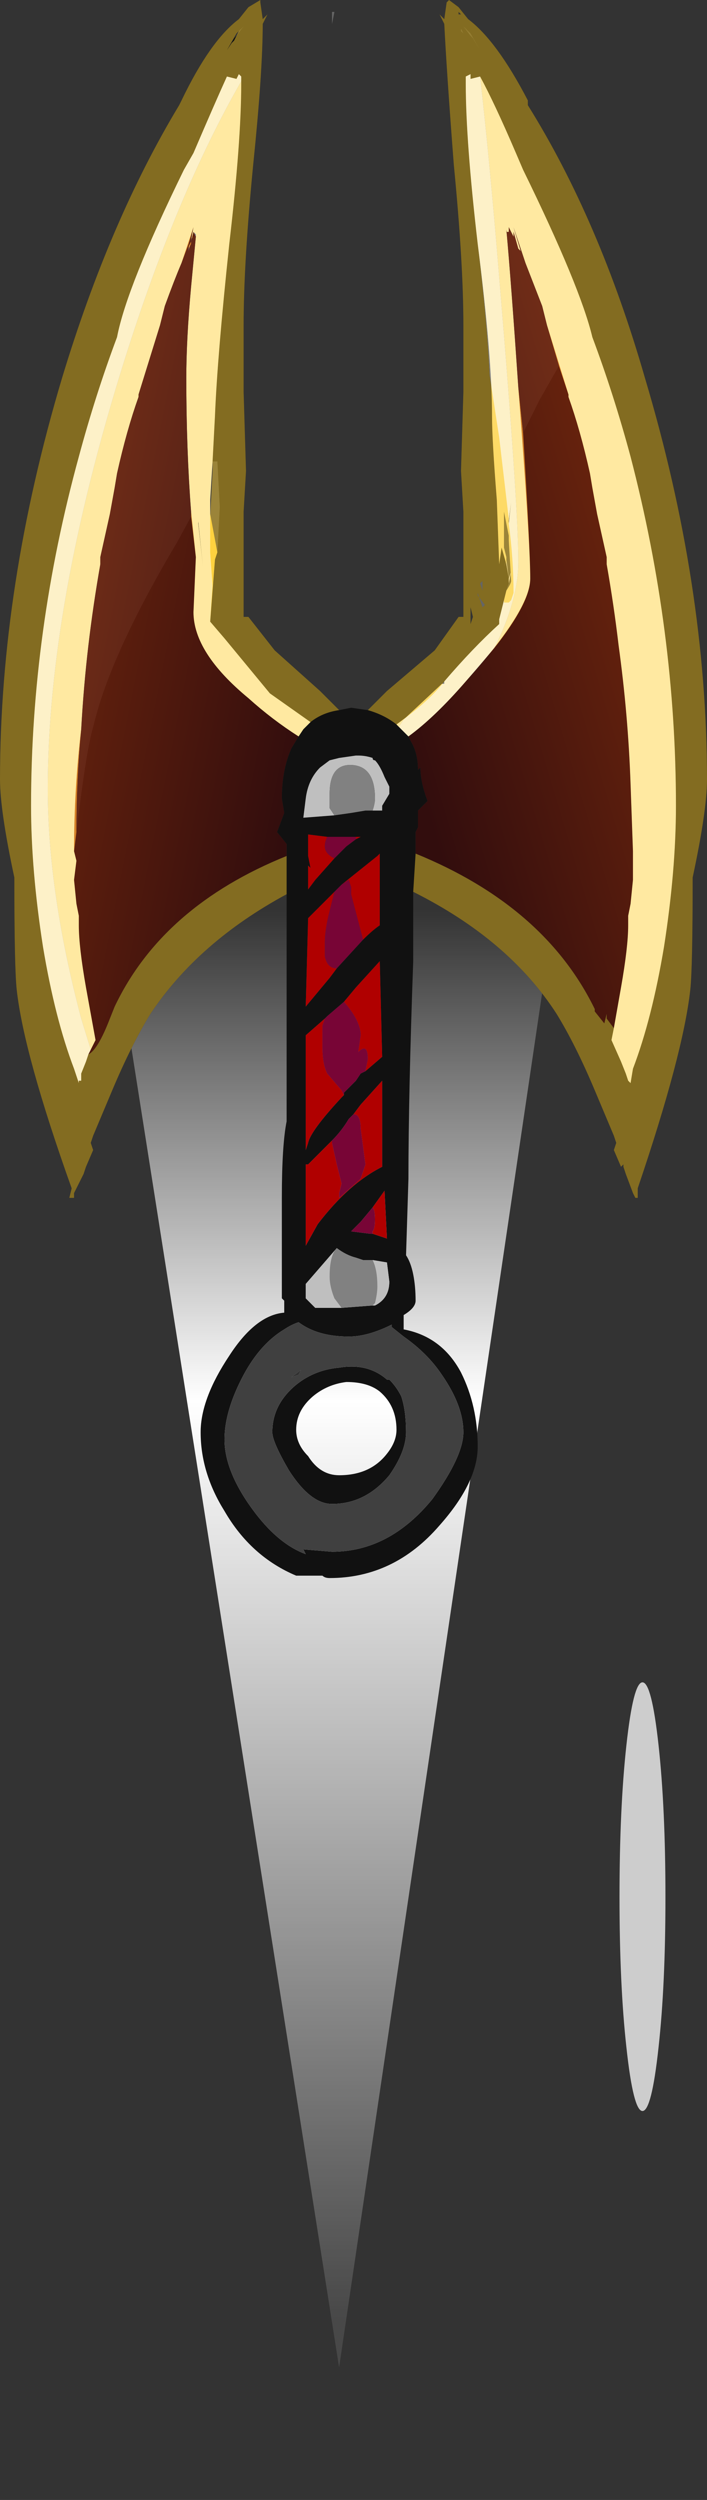 <?xml version="1.0" encoding="UTF-8" standalone="no"?>
<svg xmlns:ffdec="https://www.free-decompiler.com/flash" xmlns:xlink="http://www.w3.org/1999/xlink" ffdec:objectType="frame" height="365.95px" width="103.6px" xmlns="http://www.w3.org/2000/svg">
  <rect width="100%" height="100%" fill="#333333" stroke="none"/>
  <g transform="matrix(1.0, 0.0, 0.0, 1.0, 50.75, 122.0)">
    <use ffdec:characterId="2302" height="40.35" transform="matrix(4.711, 0.0, 0.0, 7.0, -34.978, -57.9)" width="14.0" xlink:href="#shape0"/>
    <use ffdec:characterId="2303" height="33.0" transform="matrix(7.0, 0.0, 0.0, 7.0, -50.75, -122.0)" width="14.8" xlink:href="#shape1"/>
    <use ffdec:characterId="2304" height="28.8" transform="matrix(7.0, 0.0, 0.0, 7.0, -50.75, -122.0)" width="14.8" xlink:href="#shape2"/>
    <use ffdec:characterId="2305" height="25.55" transform="matrix(3.366, 0.0, 0.0, 2.456, 40.029, 124.264)" width="2.0" xlink:href="#shape3"/>
  </g>
  <defs>
    <g id="shape0" transform="matrix(1.0, 0.0, 0.0, 1.0, 7.0, 40.35)">
      <path d="M-6.95 -30.8 Q-0.3 -49.75 7.0 -30.95 L0.2 0.0 -7.0 -30.75 -6.95 -30.8" fill="url(#gradient0)" fill-rule="evenodd" stroke="none"/>
    </g>
    <linearGradient gradientTransform="matrix(0.0, -0.018, 0.025, 0.0, 1.65, -15.75)" gradientUnits="userSpaceOnUse" id="gradient0" spreadMethod="pad" x1="-819.2" x2="819.2">
      <stop offset="0.0" stop-color="#ffffff" stop-opacity="0.102"/>
      <stop offset="0.651" stop-color="#ffffff"/>
      <stop offset="1.0" stop-color="#ffffff" stop-opacity="0.0"/>
    </linearGradient>
    <g id="shape1" transform="matrix(1.0, 0.0, 0.0, 1.0, 7.25, 33.0)">
      <path d="M2.35 -32.75 L2.35 -32.7 2.4 -32.7 2.35 -32.75 M2.15 -33.0 L2.35 -32.85 2.55 -32.6 Q3.15 -32.15 3.8 -30.9 L3.8 -30.8 Q5.3 -28.4 6.25 -25.1 7.55 -20.75 7.55 -16.7 7.55 -16.05 7.25 -14.65 7.25 -12.75 7.2 -12.3 7.05 -10.95 6.1 -8.15 L6.1 -7.95 6.05 -7.95 6.0 -8.05 5.85 -8.45 5.8 -8.6 5.8 -8.65 5.75 -8.6 5.6 -8.95 5.65 -9.1 5.6 -9.25 5.2 -10.2 Q4.8 -11.15 4.4 -11.8 3.4 -13.35 1.4 -14.35 L1.4 -12.9 Q1.3 -10.1 1.3 -8.35 L1.25 -6.75 Q1.35 -6.6 1.4 -6.35 1.45 -6.1 1.45 -5.8 1.45 -5.65 1.2 -5.5 L1.2 -5.2 Q2.0 -5.05 2.4 -4.3 2.75 -3.6 2.75 -2.75 2.75 -2.0 1.95 -1.1 1.0 0.0 -0.35 0.0 -0.45 0.0 -0.5 -0.05 L-1.05 -0.05 Q-2.0 -0.45 -2.55 -1.4 -3.05 -2.2 -3.05 -3.05 -3.05 -3.75 -2.45 -4.65 -1.9 -5.5 -1.3 -5.55 L-1.3 -5.8 -1.35 -5.85 -1.35 -7.95 Q-1.35 -9.05 -1.25 -9.55 L-1.25 -14.3 Q-3.1 -13.3 -4.1 -11.8 -4.5 -11.15 -4.9 -10.2 L-5.3 -9.25 -5.35 -9.1 -5.3 -8.95 -5.45 -8.6 -5.5 -8.45 -5.7 -8.05 -5.7 -7.95 -5.8 -7.95 -5.75 -8.15 Q-6.75 -10.95 -6.9 -12.3 -6.95 -12.75 -6.95 -14.65 -7.25 -16.05 -7.25 -16.7 -7.25 -20.75 -5.95 -25.1 -4.95 -28.4 -3.5 -30.8 L-3.45 -30.9 Q-2.85 -32.15 -2.25 -32.6 L-2.05 -32.85 -1.8 -33.0 -1.8 -32.95 -1.75 -32.6 -1.65 -32.7 -1.75 -32.5 Q-1.75 -31.5 -1.95 -29.55 -2.15 -27.5 -2.15 -26.2 L-2.15 -24.8 -2.1 -23.15 -2.15 -22.3 -2.15 -20.1 -2.05 -20.1 -1.5 -19.4 -0.55 -18.55 -0.15 -18.15 0.1 -18.2 0.45 -18.15 0.85 -18.55 1.85 -19.4 2.35 -20.1 2.45 -20.1 2.45 -22.3 2.4 -23.15 2.45 -24.8 2.45 -26.2 Q2.45 -27.5 2.25 -29.55 2.1 -31.5 2.05 -32.5 L1.95 -32.7 2.05 -32.6 2.1 -32.95 2.15 -33.0 M2.4 -32.35 L2.45 -32.3 2.4 -32.4 2.4 -32.35 M2.6 -32.3 L2.45 -32.45 2.6 -32.25 2.65 -32.2 2.8 -31.95 2.6 -32.3 M5.6 -11.5 L5.55 -11.25 5.75 -10.8 5.85 -10.55 5.9 -10.4 5.95 -10.35 6.0 -10.65 Q6.4 -11.7 6.65 -13.2 6.9 -14.8 6.9 -16.15 6.9 -19.8 5.95 -23.45 5.6 -24.75 5.15 -25.95 4.9 -27.0 3.7 -29.45 L3.55 -29.8 Q3.1 -30.85 2.8 -31.4 L2.6 -31.35 2.6 -31.45 2.5 -31.4 2.5 -31.25 Q2.5 -30.05 2.75 -27.9 3.05 -25.55 3.05 -24.3 3.05 -23.8 3.15 -22.55 L3.2 -21.2 3.25 -21.55 3.35 -21.2 3.35 -21.3 3.3 -21.15 3.35 -21.25 3.35 -21.2 3.4 -20.9 3.4 -20.8 3.35 -20.65 3.2 -20.05 3.2 -19.95 Q2.65 -19.45 2.05 -18.75 L2.05 -18.7 2.0 -18.7 1.25 -18.0 1.05 -17.85 1.1 -17.8 1.3 -17.6 1.35 -17.5 Q1.5 -17.25 1.5 -16.9 L1.55 -16.95 Q1.55 -16.65 1.7 -16.25 L1.5 -16.05 1.5 -15.7 1.45 -15.6 1.45 -15.15 Q4.15 -14.05 5.2 -11.9 L5.2 -11.85 5.4 -11.6 5.45 -11.8 5.45 -11.7 5.6 -11.5 M2.85 -20.65 L2.85 -20.85 2.8 -20.8 2.85 -20.65 M2.75 -20.55 L2.75 -20.6 2.85 -20.3 2.9 -20.35 2.75 -20.55 M2.6 -20.3 L2.6 -19.95 2.65 -20.1 2.6 -20.3 M0.55 -16.05 L0.75 -16.05 0.75 -16.15 0.9 -16.4 0.9 -16.55 0.8 -16.75 Q0.7 -17.0 0.6 -17.1 0.55 -17.1 0.55 -17.15 0.4 -17.2 0.25 -17.2 L0.2 -17.2 -0.15 -17.15 -0.35 -17.1 -0.55 -16.95 Q-0.8 -16.7 -0.85 -16.3 L-0.9 -15.9 -0.25 -15.95 0.1 -16.0 0.4 -16.05 0.55 -16.05 M0.35 -13.35 Q0.55 -13.55 0.7 -13.65 L0.7 -15.15 0.65 -15.1 -0.1 -14.5 -0.25 -14.35 -0.8 -13.8 -0.85 -11.95 -0.35 -12.55 -0.2 -12.75 0.35 -13.35 M-0.25 -15.05 L0.0 -15.3 0.2 -15.45 0.3 -15.5 0.2 -15.5 -0.4 -15.5 -0.8 -15.55 -0.8 -15.1 -0.75 -14.85 -0.8 -14.9 -0.8 -14.4 -0.65 -14.6 -0.25 -15.05 M0.4 -10.6 L0.75 -10.9 0.7 -12.9 0.2 -12.35 -0.05 -12.05 -0.4 -11.75 -0.45 -11.7 -0.85 -11.35 -0.85 -8.95 -0.8 -9.1 Q-0.75 -9.35 -0.1 -10.05 L-0.05 -10.1 -0.05 -10.15 0.2 -10.4 0.3 -10.55 0.4 -10.6 M0.15 -9.7 L0.05 -9.6 Q-0.1 -9.35 -0.3 -9.15 L-0.8 -8.65 -0.85 -8.65 -0.85 -6.95 -0.6 -7.4 Q0.05 -8.25 0.75 -8.6 L0.75 -10.4 0.3 -9.9 0.15 -9.7 M0.55 -7.2 L0.85 -7.1 0.8 -8.1 0.55 -7.75 0.3 -7.45 0.1 -7.25 0.5 -7.2 0.55 -7.2 M0.55 -5.7 L0.6 -5.7 Q0.9 -5.85 0.9 -6.2 L0.85 -6.6 0.55 -6.65 0.35 -6.65 0.2 -6.7 Q0.0 -6.75 -0.2 -6.9 L-0.85 -6.15 -0.85 -5.85 -0.65 -5.65 -0.1 -5.65 0.55 -5.7 M0.0 -4.1 Q-0.4 -4.05 -0.7 -3.8 -1.05 -3.5 -1.05 -3.1 -1.05 -2.8 -0.8 -2.55 -0.55 -2.15 -0.15 -2.15 0.5 -2.15 0.85 -2.6 1.05 -2.85 1.05 -3.1 1.05 -3.6 0.7 -3.9 0.45 -4.1 0.0 -4.1 M1.15 -3.8 Q1.25 -3.5 1.25 -3.05 1.25 -2.65 0.9 -2.15 0.4 -1.55 -0.3 -1.55 -0.75 -1.55 -1.2 -2.25 -1.55 -2.85 -1.55 -3.05 -1.55 -3.6 -1.1 -4.0 -0.7 -4.35 -0.15 -4.4 0.45 -4.5 0.85 -4.15 L0.9 -4.15 Q1.05 -4.0 1.15 -3.8 M0.95 -5.25 L0.95 -5.3 Q0.45 -5.05 0.05 -5.05 -0.6 -5.05 -1.0 -5.35 -1.15 -5.3 -1.3 -5.2 -1.8 -4.9 -2.15 -4.25 -2.55 -3.5 -2.55 -2.9 -2.55 -2.2 -1.9 -1.35 -1.4 -0.7 -0.85 -0.5 L-0.9 -0.6 -0.3 -0.55 Q0.9 -0.55 1.8 -1.65 2.45 -2.55 2.45 -3.05 2.45 -3.6 2.0 -4.25 1.7 -4.7 1.2 -5.05 L0.95 -5.25 M-2.05 -32.75 L-2.05 -32.75 M-2.5 -31.95 L-2.35 -32.2 -2.3 -32.25 -2.15 -32.45 -2.3 -32.3 -2.5 -31.95 M-2.1 -32.4 L-2.1 -32.4 M-2.2 -31.3 L-2.2 -31.4 -2.25 -31.45 -2.3 -31.35 -2.5 -31.4 Q-2.75 -30.85 -3.2 -29.8 L-3.4 -29.45 Q-4.6 -27.0 -4.8 -25.95 -5.25 -24.75 -5.6 -23.45 -6.6 -19.8 -6.6 -16.15 -6.6 -14.8 -6.35 -13.2 -6.1 -11.7 -5.7 -10.65 L-5.6 -10.35 -5.6 -10.4 -5.55 -10.4 -5.55 -10.55 -5.45 -10.8 -5.4 -10.95 Q-5.2 -11.05 -4.95 -11.7 L-4.85 -11.95 Q-3.85 -14.05 -1.25 -15.1 L-1.25 -15.35 -1.45 -15.6 -1.3 -16.0 -1.35 -16.3 Q-1.35 -16.9 -1.15 -17.35 L-1.0 -17.6 -0.9 -17.75 -0.75 -17.9 -1.6 -18.5 -2.55 -19.65 -2.85 -20.0 -2.75 -21.3 -2.7 -21.45 -2.65 -22.4 -2.7 -23.35 -2.8 -23.35 -2.75 -24.3 Q-2.7 -25.55 -2.45 -27.9 -2.2 -30.05 -2.2 -31.25 L-2.2 -31.3 M-2.3 -19.95 L-2.3 -19.95" fill="#111111" fill-rule="evenodd" stroke="none"/>
      <path d="M3.35 -20.65 L3.4 -20.8 3.45 -21.05 3.4 -20.9 3.35 -21.3 3.35 -21.45 3.4 -21.7 3.45 -20.85 Q3.45 -20.8 3.35 -20.65 M3.4 -21.8 L3.4 -21.75 3.35 -21.4 3.35 -21.35 3.3 -21.55 3.3 -22.3 3.4 -21.8 M0.95 -5.25 L1.2 -5.05 Q1.7 -4.7 2.0 -4.25 2.45 -3.6 2.45 -3.05 2.45 -2.55 1.8 -1.65 0.9 -0.55 -0.3 -0.55 L-0.9 -0.6 -0.85 -0.5 Q-1.4 -0.7 -1.9 -1.35 -2.55 -2.2 -2.55 -2.9 -2.55 -3.5 -2.15 -4.25 -1.8 -4.9 -1.3 -5.2 -1.15 -5.3 -1.0 -5.35 -0.6 -5.05 0.05 -5.05 0.45 -5.05 0.95 -5.3 L0.95 -5.25 M1.15 -3.8 Q1.05 -4.0 0.9 -4.15 L0.85 -4.15 Q0.45 -4.5 -0.15 -4.4 -0.7 -4.35 -1.1 -4.0 -1.55 -3.6 -1.55 -3.05 -1.55 -2.85 -1.2 -2.25 -0.75 -1.55 -0.3 -1.55 0.4 -1.55 0.9 -2.15 1.25 -2.65 1.25 -3.05 1.25 -3.5 1.15 -3.8 M-2.8 -23.35 L-2.7 -23.35 -2.65 -22.4 -2.7 -21.45 -2.85 -22.25 -2.85 -22.55 -2.8 -23.35 M-0.95 -4.35 L-1.15 -4.2 -1.0 -4.25 -0.95 -4.35" fill="#404040" fill-rule="evenodd" stroke="none"/>
      <path d="M3.4 -20.8 L3.4 -20.9 3.35 -21.2 3.35 -21.25 3.35 -21.45 3.35 -21.3 3.4 -20.9 3.45 -21.05 3.4 -20.8" fill="#ffffff" fill-rule="evenodd" stroke="none"/>
      <path d="M2.75 -20.55 L2.9 -20.35 2.85 -20.3 2.75 -20.6 2.75 -20.55 M2.85 -20.65 L2.8 -20.8 2.85 -20.85 2.85 -20.65 M-0.3 -32.5 L-0.3 -32.75 -0.25 -32.75 -0.3 -32.5" fill="#666666" fill-rule="evenodd" stroke="none"/>
      <path d="M-0.25 -15.95 L-0.9 -15.9 -0.85 -16.3 Q-0.8 -16.7 -0.55 -16.95 L-0.35 -17.1 -0.15 -17.15 0.2 -17.2 0.25 -17.2 Q0.4 -17.2 0.55 -17.15 0.55 -17.1 0.6 -17.1 0.7 -17.0 0.8 -16.75 L0.9 -16.55 0.9 -16.4 0.75 -16.15 0.75 -16.05 0.55 -16.05 Q0.6 -16.2 0.6 -16.3 0.6 -16.95 0.15 -17.0 -0.35 -17.05 -0.35 -16.4 -0.35 -16.25 -0.35 -16.1 L-0.25 -15.95 M0.55 -6.65 L0.85 -6.6 0.9 -6.2 Q0.9 -5.85 0.6 -5.7 L0.55 -5.7 0.6 -5.75 Q0.65 -5.95 0.65 -6.1 0.65 -6.45 0.55 -6.65 M-0.1 -5.65 L-0.65 -5.65 -0.85 -5.85 -0.85 -6.15 -0.2 -6.9 Q-0.35 -6.75 -0.35 -6.3 -0.35 -6.1 -0.25 -5.85 L-0.1 -5.65" fill="#bfbfbf" fill-rule="evenodd" stroke="none"/>
      <path d="M-0.1 -14.5 L0.65 -15.1 0.7 -15.15 0.7 -13.65 Q0.55 -13.55 0.35 -13.35 L0.1 -14.3 0.1 -14.45 0.05 -14.6 -0.1 -14.5 M-0.2 -12.75 L-0.35 -12.55 -0.85 -11.95 -0.8 -13.8 -0.25 -14.35 -0.35 -13.95 Q-0.45 -13.55 -0.45 -13.3 L-0.45 -13.0 Q-0.4 -12.75 -0.2 -12.75 M-0.25 -15.05 L-0.65 -14.6 -0.8 -14.4 -0.8 -14.9 -0.75 -14.85 -0.8 -15.1 -0.8 -15.55 -0.4 -15.5 Q-0.45 -15.4 -0.45 -15.3 -0.45 -15.15 -0.25 -15.05 M0.2 -15.5 L0.3 -15.5 0.2 -15.45 0.2 -15.5 M0.4 -10.6 L0.45 -10.85 Q0.45 -11.2 0.25 -11.0 L0.3 -11.35 Q0.3 -11.65 -0.05 -12.05 L0.2 -12.35 0.7 -12.9 0.75 -10.9 0.4 -10.6 M-0.45 -11.7 L-0.5 -11.55 -0.5 -11.1 Q-0.5 -10.75 -0.4 -10.55 L-0.1 -10.2 -0.05 -10.1 -0.1 -10.05 Q-0.75 -9.35 -0.8 -9.1 L-0.85 -8.95 -0.85 -11.35 -0.45 -11.7 M0.15 -9.7 L0.3 -9.9 0.75 -10.4 0.75 -8.6 Q0.05 -8.25 -0.6 -7.4 L-0.85 -6.95 -0.85 -8.65 -0.8 -8.65 -0.3 -9.15 -0.3 -9.1 -0.2 -8.65 -0.1 -8.25 -0.15 -8.05 -0.15 -7.95 0.3 -8.35 0.4 -8.65 0.3 -9.4 Q0.3 -9.7 0.15 -9.7 M0.55 -7.2 L0.55 -7.25 Q0.6 -7.3 0.6 -7.5 0.6 -7.7 0.55 -7.75 L0.8 -8.1 0.85 -7.1 0.55 -7.2" fill="#b00000" fill-rule="evenodd" stroke="none"/>
      <path d="M-0.95 -4.35 L-1.0 -4.25 -1.15 -4.2 -0.95 -4.35" fill="#323232" fill-rule="evenodd" stroke="none"/>
      <path d="M0.35 -13.35 L-0.2 -12.75 Q-0.4 -12.75 -0.45 -13.0 L-0.45 -13.3 Q-0.45 -13.55 -0.35 -13.95 L-0.25 -14.35 -0.1 -14.5 0.05 -14.6 0.1 -14.45 0.1 -14.3 0.35 -13.35 M0.2 -15.45 L0.0 -15.3 -0.25 -15.05 Q-0.45 -15.15 -0.45 -15.3 -0.45 -15.4 -0.4 -15.5 L0.2 -15.5 0.2 -15.45 M-0.05 -12.05 Q0.3 -11.65 0.3 -11.35 L0.25 -11.0 Q0.45 -11.2 0.45 -10.85 L0.4 -10.6 0.3 -10.55 0.2 -10.4 -0.05 -10.15 -0.05 -10.1 -0.1 -10.2 -0.4 -10.55 Q-0.5 -10.75 -0.5 -11.1 L-0.5 -11.55 -0.45 -11.7 -0.4 -11.75 -0.05 -12.05 M-0.3 -9.15 Q-0.1 -9.35 0.05 -9.6 L0.15 -9.7 Q0.3 -9.7 0.3 -9.4 L0.4 -8.65 0.3 -8.35 -0.15 -7.95 -0.15 -8.05 -0.1 -8.25 -0.2 -8.65 -0.3 -9.1 -0.3 -9.15 M0.55 -7.75 Q0.6 -7.7 0.6 -7.5 0.6 -7.3 0.55 -7.25 L0.55 -7.2 0.5 -7.2 0.1 -7.25 0.3 -7.45 0.55 -7.75" fill="#780536" fill-rule="evenodd" stroke="none"/>
      <path d="M5.6 -11.5 L5.45 -11.7 5.45 -11.8 5.4 -11.6 5.2 -11.85 5.2 -11.9 Q4.15 -14.05 1.45 -15.15 L1.45 -15.6 1.5 -15.7 1.5 -16.05 1.7 -16.25 Q1.55 -16.65 1.55 -16.95 L1.5 -16.9 Q1.5 -17.25 1.35 -17.5 L1.3 -17.6 Q1.85 -18.0 2.5 -18.75 L3.1 -19.45 Q3.85 -20.4 3.85 -20.9 3.85 -21.5 3.7 -23.95 L4.05 -24.65 4.45 -25.35 4.65 -24.75 4.65 -24.7 Q4.9 -24.0 5.1 -23.1 L5.15 -22.8 5.25 -22.25 5.45 -21.35 5.45 -21.2 Q5.6 -20.35 5.7 -19.5 5.9 -18.05 5.95 -16.6 L6.0 -15.2 6.0 -14.6 5.95 -14.1 5.9 -13.85 5.9 -13.65 Q5.9 -13.2 5.75 -12.35 L5.6 -11.5 M-1.0 -17.6 L-1.15 -17.35 Q-1.35 -16.9 -1.35 -16.3 L-1.3 -16.0 -1.45 -15.6 -1.25 -15.35 -1.25 -15.1 Q-3.85 -14.05 -4.85 -11.95 L-4.95 -11.7 Q-5.2 -11.05 -5.4 -10.95 L-5.35 -11.05 -5.25 -11.25 -5.45 -12.35 Q-5.6 -13.2 -5.6 -13.65 L-5.6 -13.85 -5.65 -14.1 -5.7 -14.6 -5.65 -15.0 -5.7 -15.2 -5.65 -15.6 Q-5.45 -17.3 -5.3 -17.8 -4.95 -19.3 -3.55 -21.65 L-3.25 -22.2 -3.15 -21.35 -3.2 -20.2 Q-3.2 -19.35 -2.05 -18.4 -1.55 -17.95 -1.0 -17.6 M-3.15 -28.1 L-3.25 -28.0 -3.25 -27.9 -3.2 -28.15 -3.15 -28.1 M-3.25 -27.95 L-3.3 -27.9 -3.2 -28.25 -3.25 -27.95" fill="#191919" fill-rule="evenodd" stroke="none"/>
      <path d="M2.8 -31.4 Q3.1 -30.85 3.55 -29.8 L3.7 -29.45 Q4.9 -27.0 5.15 -25.95 5.6 -24.75 5.95 -23.45 6.9 -19.8 6.9 -16.15 6.9 -14.8 6.65 -13.2 6.4 -11.7 6.0 -10.65 L5.95 -10.35 5.9 -10.4 5.85 -10.55 5.75 -10.8 5.55 -11.25 5.6 -11.5 5.75 -12.35 Q5.9 -13.2 5.9 -13.65 L5.9 -13.85 5.95 -14.1 6.0 -14.6 6.0 -15.2 5.95 -16.6 Q5.9 -18.05 5.7 -19.5 5.6 -20.35 5.45 -21.2 L5.45 -21.35 5.25 -22.25 5.15 -22.8 5.1 -23.1 Q4.9 -24.0 4.65 -24.7 L4.65 -24.75 4.45 -25.35 4.2 -26.2 4.1 -26.6 3.75 -27.5 3.5 -28.25 3.65 -27.75 3.6 -27.8 3.5 -28.15 3.5 -28.05 3.4 -28.25 Q3.4 -28.3 3.4 -28.15 L3.35 -28.15 3.35 -28.2 Q3.45 -27.1 3.6 -24.9 L3.7 -23.95 Q3.85 -21.5 3.85 -20.9 3.85 -20.4 3.1 -19.45 3.6 -20.45 3.6 -21.25 3.6 -22.45 3.2 -27.2 3.0 -29.65 2.8 -31.4 M1.1 -17.8 L1.05 -17.85 1.25 -18.0 1.2 -17.95 1.1 -17.8 M-2.2 -31.3 L-2.2 -31.25 Q-2.2 -30.05 -2.45 -27.9 -2.7 -25.55 -2.75 -24.3 L-2.8 -23.35 -2.85 -22.55 -2.85 -22.25 -2.7 -21.45 -2.75 -21.3 -2.85 -20.0 -2.55 -19.65 -1.6 -18.5 -0.75 -17.9 -0.9 -17.75 -1.0 -17.6 Q-1.55 -17.95 -2.05 -18.4 -3.2 -19.35 -3.2 -20.2 L-3.15 -21.35 -3.25 -22.2 -3.25 -22.3 Q-3.35 -23.6 -3.35 -25.1 -3.35 -25.9 -3.25 -27.0 L-3.15 -28.05 -3.15 -28.1 -3.2 -28.15 -3.25 -27.9 -3.3 -27.8 -3.3 -27.85 -3.25 -27.95 -3.2 -28.25 -3.3 -27.9 -3.45 -27.5 Q-3.6 -27.15 -3.8 -26.6 L-3.9 -26.2 -4.35 -24.75 -4.35 -24.7 Q-4.6 -24.0 -4.8 -23.1 L-4.85 -22.8 -4.95 -22.25 -5.15 -21.35 -5.15 -21.2 Q-5.3 -20.35 -5.4 -19.5 -5.5 -18.65 -5.55 -17.75 -5.65 -16.7 -5.65 -15.6 L-5.7 -15.2 -5.65 -15.0 -5.7 -14.6 -5.65 -14.1 -5.6 -13.85 -5.6 -13.65 Q-5.6 -13.2 -5.45 -12.35 L-5.25 -11.25 -5.35 -11.05 -5.55 -11.7 Q-6.25 -14.35 -6.25 -16.5 -6.25 -20.35 -4.65 -25.45 -3.55 -28.95 -2.2 -31.3 M-3.1 -22.5 L-3.1 -22.05 -3.0 -21.15 -3.1 -22.1 -3.1 -22.5" fill="#ffd54a" fill-rule="evenodd" stroke="none"/>
      <path d="M-0.25 -15.95 L-0.35 -16.1 Q-0.35 -16.25 -0.35 -16.4 -0.35 -17.05 0.15 -17.0 0.6 -16.95 0.6 -16.3 0.6 -16.2 0.55 -16.05 L0.4 -16.05 0.1 -16.0 -0.25 -15.95 M0.55 -6.65 Q0.65 -6.45 0.65 -6.1 0.65 -5.95 0.6 -5.75 L0.55 -5.7 -0.1 -5.65 -0.25 -5.85 Q-0.35 -6.1 -0.35 -6.3 -0.35 -6.75 -0.2 -6.9 0.0 -6.75 0.2 -6.7 L0.35 -6.65 0.55 -6.65" fill="#818181" fill-rule="evenodd" stroke="none"/>
      <path d="M1.3 -17.6 L1.1 -17.8 1.2 -17.95 1.25 -18.0 2.0 -18.7 2.05 -18.7 2.05 -18.75 Q2.65 -19.45 3.2 -19.95 L3.2 -20.05 3.35 -20.65 Q3.45 -20.8 3.45 -20.85 L3.4 -21.7 3.4 -22.05 3.45 -22.5 3.4 -22.1 3.4 -21.8 3.3 -22.3 3.3 -21.55 3.35 -21.35 3.35 -21.4 3.35 -21.3 3.35 -21.2 3.25 -21.55 3.2 -21.2 3.15 -22.55 Q3.05 -23.8 3.05 -24.3 3.05 -25.55 2.75 -27.9 2.5 -30.05 2.5 -31.25 L2.5 -31.4 2.6 -31.45 2.6 -31.35 2.8 -31.4 Q3.0 -29.65 3.2 -27.2 3.6 -22.45 3.6 -21.25 3.6 -20.45 3.1 -19.45 L2.5 -18.75 Q1.85 -18.0 1.3 -17.6 M-5.4 -10.95 L-5.45 -10.8 -5.55 -10.55 -5.55 -10.4 -5.6 -10.4 -5.6 -10.35 -5.7 -10.65 Q-6.1 -11.7 -6.35 -13.2 -6.6 -14.8 -6.6 -16.15 -6.6 -19.8 -5.6 -23.45 -5.25 -24.75 -4.8 -25.95 -4.6 -27.0 -3.4 -29.45 L-3.2 -29.8 Q-2.75 -30.85 -2.5 -31.4 L-2.3 -31.35 -2.25 -31.45 -2.2 -31.4 -2.2 -31.3 Q-3.55 -28.95 -4.65 -25.45 -6.25 -20.35 -6.25 -16.5 -6.25 -14.35 -5.55 -11.7 L-5.35 -11.05 -5.4 -10.95" fill="#fce496" fill-rule="evenodd" stroke="none"/>
      <path d="M3.7 -23.95 L3.6 -24.9 Q3.45 -27.1 3.35 -28.2 L3.35 -28.15 3.4 -28.15 Q3.4 -28.3 3.4 -28.25 L3.5 -28.05 3.5 -28.15 3.6 -27.8 3.65 -27.75 3.5 -28.25 3.75 -27.5 4.1 -26.6 4.2 -26.2 4.45 -25.35 4.05 -24.65 3.7 -23.95 M-3.25 -27.9 L-3.25 -28.0 -3.15 -28.1 -3.15 -28.05 -3.25 -27.0 Q-3.35 -25.9 -3.35 -25.1 -3.35 -23.6 -3.25 -22.3 L-3.25 -22.2 -3.55 -21.65 Q-4.95 -19.3 -5.3 -17.8 -5.45 -17.3 -5.65 -15.6 -5.65 -16.7 -5.55 -17.75 -5.5 -18.65 -5.4 -19.5 -5.3 -20.35 -5.15 -21.2 L-5.15 -21.35 -4.95 -22.25 -4.85 -22.8 -4.8 -23.1 Q-4.6 -24.0 -4.35 -24.7 L-4.35 -24.75 -3.9 -26.2 -3.8 -26.6 Q-3.6 -27.15 -3.45 -27.5 L-3.3 -27.9 -3.25 -27.95 -3.3 -27.85 -3.3 -27.8 -3.25 -27.9" fill="#2d2d2d" fill-rule="evenodd" stroke="none"/>
    </g>
    <g id="shape2" transform="matrix(1.0, 0.0, 0.0, 1.0, 7.25, 33.0)">
      <path d="M-2.8 -23.35 L-2.8 -23.15 -2.85 -22.2 -2.85 -22.55 -2.8 -23.35" fill="#404040" fill-opacity="0.478" fill-rule="evenodd" stroke="none"/>
      <path d="M1.3 -17.6 L1.05 -17.85 Q1.75 -18.35 2.05 -18.75 2.65 -19.45 3.2 -19.95 L3.2 -20.05 3.3 -20.45 3.3 -20.4 3.4 -20.4 3.45 -20.45 3.5 -20.6 Q3.5 -21.3 3.4 -22.05 L3.45 -22.5 3.4 -22.15 3.2 -23.85 3.0 -25.15 Q2.95 -26.25 2.75 -27.9 2.5 -30.05 2.5 -31.25 L2.5 -31.4 2.6 -31.45 2.6 -31.35 2.8 -31.4 Q3.1 -30.85 3.55 -29.8 L3.7 -29.45 Q4.9 -27.0 5.15 -25.95 5.6 -24.75 5.95 -23.45 6.9 -19.8 6.9 -16.15 6.9 -14.8 6.65 -13.2 6.4 -11.7 6.0 -10.65 L5.95 -10.35 5.9 -10.4 5.85 -10.55 5.75 -10.8 5.55 -11.25 5.6 -11.5 5.75 -12.35 Q5.9 -13.2 5.9 -13.65 L5.9 -13.85 5.95 -14.1 6.0 -14.6 6.0 -15.2 5.95 -16.6 Q5.9 -18.05 5.7 -19.5 5.6 -20.35 5.45 -21.2 L5.45 -21.35 5.25 -22.25 5.15 -22.8 5.1 -23.1 Q4.9 -24.0 4.65 -24.7 L4.65 -24.75 4.2 -26.2 4.1 -26.6 3.75 -27.5 3.5 -28.25 3.65 -27.75 3.6 -27.8 3.5 -28.15 3.5 -28.05 3.4 -28.25 Q3.4 -28.3 3.4 -28.15 L3.35 -28.15 3.35 -28.2 Q3.45 -27.1 3.6 -24.9 3.85 -21.65 3.85 -20.9 3.85 -20.25 2.5 -18.75 1.85 -18.0 1.3 -17.6 M-0.75 -17.9 L-0.9 -17.75 -1.0 -17.6 Q-1.55 -17.95 -2.05 -18.4 -3.2 -19.35 -3.2 -20.2 L-3.15 -21.35 -3.25 -22.3 Q-3.35 -23.6 -3.35 -25.1 -3.35 -25.9 -3.25 -27.0 L-3.15 -28.05 -3.2 -28.15 -3.3 -27.8 -3.3 -27.75 -3.2 -28.25 -3.45 -27.5 Q-3.6 -27.15 -3.8 -26.6 L-3.9 -26.2 -4.35 -24.75 -4.35 -24.7 Q-4.6 -24.0 -4.8 -23.1 L-4.85 -22.8 -4.95 -22.25 -5.15 -21.35 -5.15 -21.2 Q-5.3 -20.35 -5.4 -19.5 -5.5 -18.65 -5.55 -17.75 -5.7 -16.5 -5.7 -15.2 L-5.65 -15.0 -5.7 -14.6 -5.65 -14.1 -5.6 -13.85 -5.6 -13.65 Q-5.6 -13.2 -5.45 -12.35 L-5.25 -11.25 -5.4 -10.95 -5.45 -10.8 -5.55 -10.55 -5.55 -10.4 -5.6 -10.4 -5.6 -10.35 -5.7 -10.65 Q-6.1 -11.7 -6.35 -13.2 -6.6 -14.8 -6.6 -16.15 -6.6 -19.8 -5.6 -23.45 -5.25 -24.75 -4.8 -25.95 -4.6 -27.0 -3.4 -29.45 L-3.2 -29.8 Q-2.75 -30.85 -2.5 -31.4 L-2.3 -31.35 -2.25 -31.45 -2.2 -31.4 -2.2 -31.25 Q-2.2 -30.05 -2.45 -27.9 -2.7 -25.55 -2.75 -24.3 L-2.8 -23.35 -2.85 -22.55 -2.85 -22.2 -2.85 -21.45 -2.8 -20.75 -2.85 -20.0 -2.55 -19.65 -1.6 -18.5 -0.75 -17.9 M-3.1 -22.5 L-3.1 -22.05 -3.0 -21.15 -3.1 -22.1 -3.1 -22.5" fill="#ffffff" fill-opacity="0.478" fill-rule="evenodd" stroke="none"/>
      <path d="M2.35 -32.75 L2.35 -32.7 2.4 -32.7 2.35 -32.75 M1.05 -17.85 Q0.8 -18.05 0.45 -18.15 L0.85 -18.55 1.85 -19.4 2.35 -20.1 2.45 -20.1 2.45 -22.3 2.4 -23.15 2.45 -24.8 2.45 -26.2 Q2.45 -27.5 2.25 -29.55 2.1 -31.5 2.05 -32.5 L1.95 -32.7 2.05 -32.6 2.1 -32.95 2.15 -33.0 2.35 -32.85 2.55 -32.6 Q3.15 -32.15 3.8 -30.9 L3.8 -30.8 Q5.3 -28.4 6.25 -25.1 7.55 -20.75 7.55 -16.7 7.55 -16.05 7.25 -14.65 7.25 -12.75 7.2 -12.3 7.05 -10.95 6.1 -8.15 L6.1 -7.95 6.05 -7.95 6.0 -8.05 5.85 -8.45 5.8 -8.6 5.8 -8.65 5.75 -8.6 5.6 -8.95 5.65 -9.1 5.6 -9.25 5.2 -10.2 Q4.8 -11.15 4.4 -11.8 3.4 -13.35 1.4 -14.35 L1.45 -15.15 Q4.15 -14.05 5.2 -11.9 L5.2 -11.85 5.4 -11.6 5.45 -11.8 5.45 -11.7 5.6 -11.5 5.55 -11.25 5.75 -10.8 5.85 -10.55 5.9 -10.4 5.95 -10.35 6.0 -10.65 Q6.4 -11.7 6.65 -13.2 6.9 -14.8 6.9 -16.15 6.9 -19.8 5.95 -23.45 5.6 -24.75 5.15 -25.95 4.9 -27.0 3.7 -29.45 L3.55 -29.8 Q3.1 -30.85 2.8 -31.4 L2.6 -31.35 2.6 -31.45 2.5 -31.4 2.5 -31.25 Q2.5 -30.05 2.75 -27.9 2.95 -26.25 3.0 -25.15 L3.2 -23.85 3.4 -22.15 3.4 -22.05 Q3.5 -21.3 3.5 -20.6 L3.45 -20.45 3.4 -20.4 3.3 -20.4 3.3 -20.45 3.2 -20.05 3.2 -19.95 Q2.65 -19.45 2.05 -18.75 1.75 -18.35 1.05 -17.85 M2.75 -20.6 L2.85 -20.3 2.9 -20.35 2.75 -20.55 2.75 -20.6 M2.85 -20.65 L2.85 -20.85 2.8 -20.8 2.85 -20.65 M2.6 -20.3 L2.6 -19.95 2.65 -20.1 2.6 -20.3 M-2.05 -32.75 L-2.05 -32.75 M-1.25 -15.1 L-1.25 -14.3 Q-3.1 -13.3 -4.1 -11.8 -4.5 -11.15 -4.9 -10.2 L-5.3 -9.25 -5.35 -9.1 -5.3 -8.95 -5.45 -8.6 -5.5 -8.45 -5.7 -8.05 -5.7 -7.95 -5.8 -7.95 -5.75 -8.15 Q-6.75 -10.95 -6.9 -12.3 -6.95 -12.75 -6.95 -14.65 -7.25 -16.05 -7.25 -16.7 -7.25 -20.75 -5.95 -25.1 -4.95 -28.4 -3.5 -30.8 L-3.45 -30.9 Q-2.85 -32.15 -2.25 -32.6 L-2.05 -32.85 -1.8 -33.0 -1.8 -32.95 -1.75 -32.6 -1.65 -32.7 -1.75 -32.5 Q-1.75 -31.5 -1.95 -29.55 -2.15 -27.5 -2.15 -26.2 L-2.15 -24.8 -2.1 -23.15 -2.15 -22.3 -2.15 -20.1 -2.05 -20.1 -1.5 -19.4 -0.55 -18.55 -0.15 -18.15 Q-0.5 -18.1 -0.75 -17.9 L-1.6 -18.5 -2.55 -19.65 -2.85 -20.0 -2.8 -20.75 -2.85 -21.45 -2.85 -22.2 -2.8 -23.15 -2.8 -23.35 -2.75 -24.3 Q-2.7 -25.55 -2.45 -27.9 -2.2 -30.05 -2.2 -31.25 L-2.2 -31.4 -2.25 -31.45 -2.3 -31.35 -2.5 -31.4 Q-2.75 -30.85 -3.2 -29.8 L-3.4 -29.45 Q-4.6 -27.0 -4.8 -25.95 -5.25 -24.75 -5.6 -23.45 -6.6 -19.8 -6.6 -16.15 -6.6 -14.8 -6.35 -13.2 -6.1 -11.7 -5.7 -10.65 L-5.6 -10.35 -5.6 -10.4 -5.55 -10.4 -5.55 -10.55 -5.45 -10.8 -5.4 -10.95 Q-5.2 -11.05 -4.95 -11.7 L-4.85 -11.95 Q-3.85 -14.05 -1.25 -15.1 M-2.35 -32.15 L-2.25 -32.35 -2.3 -32.3 -2.5 -31.95 -2.4 -32.1 -2.35 -32.15 M-2.3 -20.1 L-2.3 -20.1" fill="#ffcf33" fill-opacity="0.478" fill-rule="evenodd" stroke="none"/>
      <path d="M2.85 -20.65 L2.8 -20.8 2.85 -20.85 2.85 -20.65 M2.75 -20.6 L2.75 -20.55 2.9 -20.35 2.85 -20.3 2.75 -20.6 M-0.3 -32.5 L-0.3 -32.75 -0.25 -32.75 -0.3 -32.5" fill="#666666" fill-opacity="0.478" fill-rule="evenodd" stroke="none"/>
      <path d="M-0.95 -4.35 L-1.0 -4.25 -1.15 -4.2 -0.95 -4.35" fill="#323232" fill-opacity="0.478" fill-rule="evenodd" stroke="none"/>
      <path d="M1.45 -15.15 L1.45 -15.6 1.5 -15.7 1.5 -16.05 1.7 -16.25 Q1.55 -16.65 1.55 -16.95 L1.5 -16.9 Q1.5 -17.25 1.35 -17.5 L1.3 -17.6 Q1.85 -18.0 2.5 -18.75 3.85 -20.25 3.85 -20.9 3.85 -21.65 3.6 -24.9 3.45 -27.1 3.35 -28.2 L3.35 -28.15 3.4 -28.15 Q3.4 -28.3 3.4 -28.25 L3.5 -28.05 3.5 -28.15 3.6 -27.8 3.65 -27.75 3.5 -28.25 3.75 -27.5 4.1 -26.6 4.2 -26.2 4.65 -24.75 4.65 -24.7 Q4.9 -24.0 5.1 -23.1 L5.15 -22.8 5.25 -22.25 5.45 -21.35 5.45 -21.2 Q5.6 -20.35 5.7 -19.5 5.9 -18.05 5.95 -16.6 L6.0 -15.2 6.0 -14.6 5.95 -14.1 5.9 -13.85 5.9 -13.65 Q5.9 -13.2 5.75 -12.35 L5.6 -11.5 5.45 -11.7 5.45 -11.8 5.4 -11.6 5.2 -11.85 5.2 -11.9 Q4.15 -14.05 1.45 -15.15" fill="url(#gradient1)" fill-rule="evenodd" stroke="none"/>
      <path d="M-1.0 -17.6 L-1.15 -17.35 Q-1.35 -16.9 -1.35 -16.3 L-1.3 -16.0 -1.45 -15.6 -1.25 -15.35 -1.25 -15.1 Q-3.85 -14.05 -4.85 -11.95 L-4.95 -11.7 Q-5.2 -11.05 -5.4 -10.95 L-5.25 -11.25 -5.45 -12.35 Q-5.6 -13.2 -5.6 -13.65 L-5.6 -13.85 -5.65 -14.1 -5.7 -14.6 -5.65 -15.0 -5.7 -15.2 Q-5.7 -16.5 -5.55 -17.75 -5.5 -18.65 -5.4 -19.5 -5.3 -20.35 -5.15 -21.2 L-5.15 -21.35 -4.95 -22.25 -4.85 -22.8 -4.8 -23.1 Q-4.6 -24.0 -4.35 -24.7 L-4.35 -24.75 -3.9 -26.2 -3.8 -26.6 Q-3.6 -27.15 -3.45 -27.5 L-3.2 -28.25 -3.3 -27.75 -3.3 -27.8 -3.2 -28.15 -3.15 -28.05 -3.25 -27.0 Q-3.35 -25.9 -3.35 -25.1 -3.35 -23.6 -3.25 -22.3 L-3.15 -21.35 -3.2 -20.2 Q-3.2 -19.35 -2.05 -18.4 -1.55 -17.95 -1.0 -17.6" fill="url(#gradient2)" fill-rule="evenodd" stroke="none"/>
    </g>
    <linearGradient gradientTransform="matrix(0.004, -0.001, 0.003, 0.01, 4.55, -18.15)" gradientUnits="userSpaceOnUse" id="gradient1" spreadMethod="pad" x1="-819.2" x2="819.2">
      <stop offset="0.0" stop-color="#4d0000" stop-opacity="0.478"/>
      <stop offset="1.0" stop-color="#d43700" stop-opacity="0.478"/>
    </linearGradient>
    <linearGradient gradientTransform="matrix(-0.004, -9.0E-4, 0.002, -0.01, -4.05, -18.85)" gradientUnits="userSpaceOnUse" id="gradient2" spreadMethod="pad" x1="-819.2" x2="819.2">
      <stop offset="0.0" stop-color="#4d0000" stop-opacity="0.478"/>
      <stop offset="1.0" stop-color="#d43700" stop-opacity="0.478"/>
    </linearGradient>
    <g id="shape3" transform="matrix(1.0, 0.0, 0.0, 1.0, 1.15, 25.75)">
      <path d="M0.85 -12.95 Q0.85 -7.7 0.55 -4.0 0.25 -0.2 -0.15 -0.2 -0.55 -0.2 -0.85 -4.0 -1.15 -7.7 -1.15 -12.95 -1.15 -18.25 -0.85 -22.0 -0.55 -25.75 -0.15 -25.75 0.25 -25.75 0.55 -22.0 0.85 -18.25 0.85 -12.95" fill="#ffffff" fill-opacity="0.753" fill-rule="evenodd" stroke="none"/>
    </g>
  </defs>
</svg>
